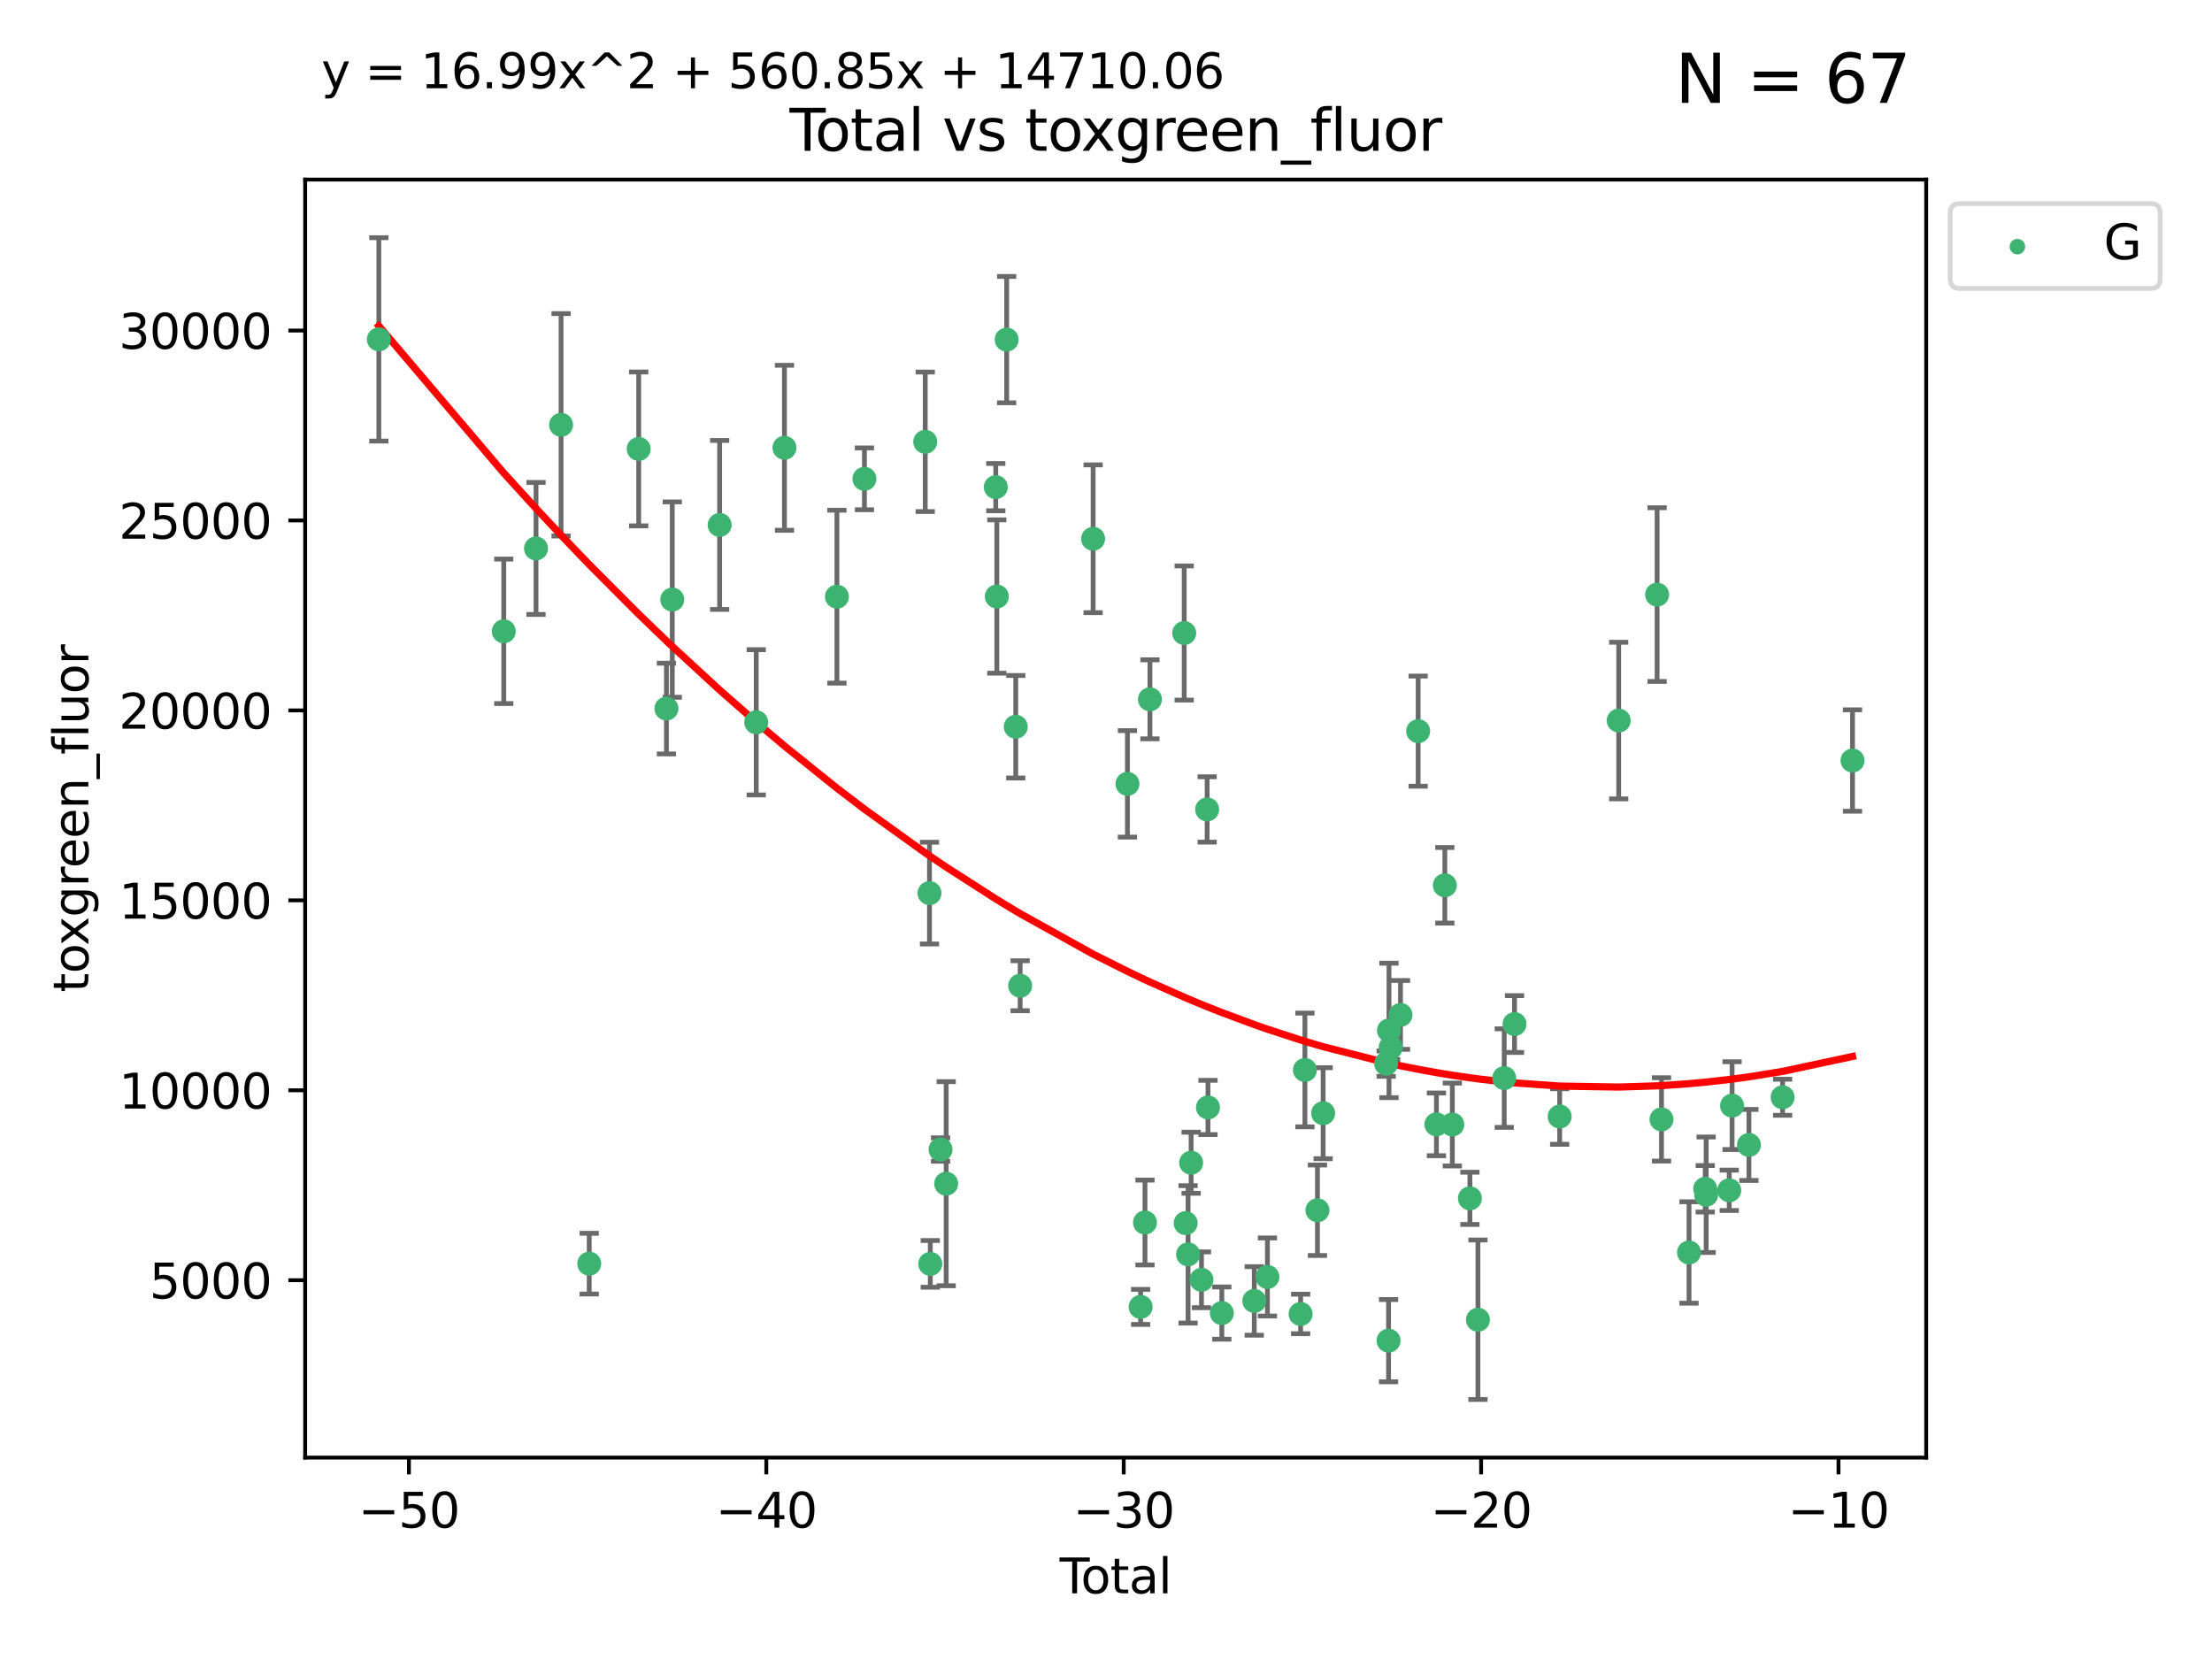 <?xml version="1.0" encoding="utf-8" standalone="no"?>
<!DOCTYPE svg PUBLIC "-//W3C//DTD SVG 1.1//EN"
  "http://www.w3.org/Graphics/SVG/1.1/DTD/svg11.dtd">
<svg xmlns:xlink="http://www.w3.org/1999/xlink" width="460.8pt" height="345.6pt" viewBox="0 0 460.8 345.6" xmlns="http://www.w3.org/2000/svg" version="1.1">
 <defs>
  <style type="text/css">*{stroke-linejoin: round; stroke-linecap: butt}</style>
 </defs>
 <g id="figure_1">
  <g id="patch_1">
   <path d="M 0 345.6 
L 460.8 345.6 
L 460.8 0 
L 0 0 
z
" style="fill: #ffffff"/>
  </g>
  <g id="axes_1">
   <g id="patch_2">
    <path d="M 63.571 303.64 
L 401.26 303.64 
L 401.26 37.411 
L 63.571 37.411 
z
" style="fill: #ffffff"/>
   </g>
   <g id="PathCollection_1">
    <defs>
     <path id="mbfa0d5c0e8" d="M 0 1.118 
C 0.297 1.118 0.581 1 0.791 0.791 
C 1 0.581 1.118 0.297 1.118 0 
C 1.118 -0.297 1 -0.581 0.791 -0.791 
C 0.581 -1 0.297 -1.118 0 -1.118 
C -0.297 -1.118 -0.581 -1 -0.791 -0.791 
C -1 -0.581 -1.118 -0.297 -1.118 0 
C -1.118 0.297 -1 0.581 -0.791 0.791 
C -0.581 1 -0.297 1.118 0 1.118 
z
" style="stroke: #3cb371"/>
    </defs>
    <g clip-path="url(#p197bc627b7)">
     <use xlink:href="#mbfa0d5c0e8" x="78.921" y="70.697" style="fill: #3cb371; stroke: #3cb371"/>
     <use xlink:href="#mbfa0d5c0e8" x="104.945" y="131.515" style="fill: #3cb371; stroke: #3cb371"/>
     <use xlink:href="#mbfa0d5c0e8" x="111.661" y="114.247" style="fill: #3cb371; stroke: #3cb371"/>
     <use xlink:href="#mbfa0d5c0e8" x="116.882" y="88.495" style="fill: #3cb371; stroke: #3cb371"/>
     <use xlink:href="#mbfa0d5c0e8" x="122.745" y="263.244" style="fill: #3cb371; stroke: #3cb371"/>
     <use xlink:href="#mbfa0d5c0e8" x="133.054" y="93.519" style="fill: #3cb371; stroke: #3cb371"/>
     <use xlink:href="#mbfa0d5c0e8" x="138.83" y="147.608" style="fill: #3cb371; stroke: #3cb371"/>
     <use xlink:href="#mbfa0d5c0e8" x="140.045" y="124.902" style="fill: #3cb371; stroke: #3cb371"/>
     <use xlink:href="#mbfa0d5c0e8" x="149.915" y="109.353" style="fill: #3cb371; stroke: #3cb371"/>
     <use xlink:href="#mbfa0d5c0e8" x="157.537" y="150.469" style="fill: #3cb371; stroke: #3cb371"/>
     <use xlink:href="#mbfa0d5c0e8" x="163.418" y="93.281" style="fill: #3cb371; stroke: #3cb371"/>
     <use xlink:href="#mbfa0d5c0e8" x="174.347" y="124.296" style="fill: #3cb371; stroke: #3cb371"/>
     <use xlink:href="#mbfa0d5c0e8" x="180.076" y="99.749" style="fill: #3cb371; stroke: #3cb371"/>
     <use xlink:href="#mbfa0d5c0e8" x="192.744" y="92.039" style="fill: #3cb371; stroke: #3cb371"/>
     <use xlink:href="#mbfa0d5c0e8" x="193.629" y="186.05" style="fill: #3cb371; stroke: #3cb371"/>
     <use xlink:href="#mbfa0d5c0e8" x="193.795" y="263.288" style="fill: #3cb371; stroke: #3cb371"/>
     <use xlink:href="#mbfa0d5c0e8" x="195.937" y="239.466" style="fill: #3cb371; stroke: #3cb371"/>
     <use xlink:href="#mbfa0d5c0e8" x="197.107" y="246.582" style="fill: #3cb371; stroke: #3cb371"/>
     <use xlink:href="#mbfa0d5c0e8" x="207.44" y="101.477" style="fill: #3cb371; stroke: #3cb371"/>
     <use xlink:href="#mbfa0d5c0e8" x="207.655" y="124.265" style="fill: #3cb371; stroke: #3cb371"/>
     <use xlink:href="#mbfa0d5c0e8" x="209.708" y="70.746" style="fill: #3cb371; stroke: #3cb371"/>
     <use xlink:href="#mbfa0d5c0e8" x="211.603" y="151.397" style="fill: #3cb371; stroke: #3cb371"/>
     <use xlink:href="#mbfa0d5c0e8" x="212.514" y="205.347" style="fill: #3cb371; stroke: #3cb371"/>
     <use xlink:href="#mbfa0d5c0e8" x="227.715" y="112.237" style="fill: #3cb371; stroke: #3cb371"/>
     <use xlink:href="#mbfa0d5c0e8" x="234.867" y="163.297" style="fill: #3cb371; stroke: #3cb371"/>
     <use xlink:href="#mbfa0d5c0e8" x="237.612" y="272.248" style="fill: #3cb371; stroke: #3cb371"/>
     <use xlink:href="#mbfa0d5c0e8" x="238.521" y="254.672" style="fill: #3cb371; stroke: #3cb371"/>
     <use xlink:href="#mbfa0d5c0e8" x="239.552" y="145.683" style="fill: #3cb371; stroke: #3cb371"/>
     <use xlink:href="#mbfa0d5c0e8" x="246.69" y="131.87" style="fill: #3cb371; stroke: #3cb371"/>
     <use xlink:href="#mbfa0d5c0e8" x="246.995" y="254.801" style="fill: #3cb371; stroke: #3cb371"/>
     <use xlink:href="#mbfa0d5c0e8" x="247.498" y="261.306" style="fill: #3cb371; stroke: #3cb371"/>
     <use xlink:href="#mbfa0d5c0e8" x="248.132" y="242.216" style="fill: #3cb371; stroke: #3cb371"/>
     <use xlink:href="#mbfa0d5c0e8" x="250.289" y="266.605" style="fill: #3cb371; stroke: #3cb371"/>
     <use xlink:href="#mbfa0d5c0e8" x="251.47" y="168.62" style="fill: #3cb371; stroke: #3cb371"/>
     <use xlink:href="#mbfa0d5c0e8" x="251.643" y="230.701" style="fill: #3cb371; stroke: #3cb371"/>
     <use xlink:href="#mbfa0d5c0e8" x="254.53" y="273.537" style="fill: #3cb371; stroke: #3cb371"/>
     <use xlink:href="#mbfa0d5c0e8" x="261.288" y="271.005" style="fill: #3cb371; stroke: #3cb371"/>
     <use xlink:href="#mbfa0d5c0e8" x="264.028" y="266.018" style="fill: #3cb371; stroke: #3cb371"/>
     <use xlink:href="#mbfa0d5c0e8" x="270.942" y="273.724" style="fill: #3cb371; stroke: #3cb371"/>
     <use xlink:href="#mbfa0d5c0e8" x="271.837" y="222.895" style="fill: #3cb371; stroke: #3cb371"/>
     <use xlink:href="#mbfa0d5c0e8" x="274.449" y="252.122" style="fill: #3cb371; stroke: #3cb371"/>
     <use xlink:href="#mbfa0d5c0e8" x="275.635" y="231.899" style="fill: #3cb371; stroke: #3cb371"/>
     <use xlink:href="#mbfa0d5c0e8" x="288.761" y="221.575" style="fill: #3cb371; stroke: #3cb371"/>
     <use xlink:href="#mbfa0d5c0e8" x="289.262" y="279.285" style="fill: #3cb371; stroke: #3cb371"/>
     <use xlink:href="#mbfa0d5c0e8" x="289.352" y="214.656" style="fill: #3cb371; stroke: #3cb371"/>
     <use xlink:href="#mbfa0d5c0e8" x="289.699" y="218.227" style="fill: #3cb371; stroke: #3cb371"/>
     <use xlink:href="#mbfa0d5c0e8" x="291.75" y="211.426" style="fill: #3cb371; stroke: #3cb371"/>
     <use xlink:href="#mbfa0d5c0e8" x="295.426" y="152.313" style="fill: #3cb371; stroke: #3cb371"/>
     <use xlink:href="#mbfa0d5c0e8" x="299.234" y="234.226" style="fill: #3cb371; stroke: #3cb371"/>
     <use xlink:href="#mbfa0d5c0e8" x="300.985" y="184.424" style="fill: #3cb371; stroke: #3cb371"/>
     <use xlink:href="#mbfa0d5c0e8" x="302.548" y="234.26" style="fill: #3cb371; stroke: #3cb371"/>
     <use xlink:href="#mbfa0d5c0e8" x="306.209" y="249.634" style="fill: #3cb371; stroke: #3cb371"/>
     <use xlink:href="#mbfa0d5c0e8" x="307.883" y="274.926" style="fill: #3cb371; stroke: #3cb371"/>
     <use xlink:href="#mbfa0d5c0e8" x="313.358" y="224.588" style="fill: #3cb371; stroke: #3cb371"/>
     <use xlink:href="#mbfa0d5c0e8" x="315.504" y="213.329" style="fill: #3cb371; stroke: #3cb371"/>
     <use xlink:href="#mbfa0d5c0e8" x="324.91" y="232.59" style="fill: #3cb371; stroke: #3cb371"/>
     <use xlink:href="#mbfa0d5c0e8" x="337.204" y="150.105" style="fill: #3cb371; stroke: #3cb371"/>
     <use xlink:href="#mbfa0d5c0e8" x="345.204" y="123.865" style="fill: #3cb371; stroke: #3cb371"/>
     <use xlink:href="#mbfa0d5c0e8" x="346.122" y="233.186" style="fill: #3cb371; stroke: #3cb371"/>
     <use xlink:href="#mbfa0d5c0e8" x="351.854" y="260.916" style="fill: #3cb371; stroke: #3cb371"/>
     <use xlink:href="#mbfa0d5c0e8" x="355.23" y="247.646" style="fill: #3cb371; stroke: #3cb371"/>
     <use xlink:href="#mbfa0d5c0e8" x="355.424" y="248.886" style="fill: #3cb371; stroke: #3cb371"/>
     <use xlink:href="#mbfa0d5c0e8" x="360.232" y="247.962" style="fill: #3cb371; stroke: #3cb371"/>
     <use xlink:href="#mbfa0d5c0e8" x="360.826" y="230.326" style="fill: #3cb371; stroke: #3cb371"/>
     <use xlink:href="#mbfa0d5c0e8" x="364.333" y="238.511" style="fill: #3cb371; stroke: #3cb371"/>
     <use xlink:href="#mbfa0d5c0e8" x="371.349" y="228.579" style="fill: #3cb371; stroke: #3cb371"/>
     <use xlink:href="#mbfa0d5c0e8" x="385.911" y="158.432" style="fill: #3cb371; stroke: #3cb371"/>
    </g>
   </g>
   <g id="matplotlib.axis_1">
    <g id="xtick_1">
     <g id="line2d_1">
      <defs>
       <path id="m6d629245a8" d="M 0 0 
L 0 3.5 
" style="stroke: #000000; stroke-width: 0.8"/>
      </defs>
      <g>
       <use xlink:href="#m6d629245a8" x="85.187" y="303.64" style="stroke: #000000; stroke-width: 0.8"/>
      </g>
     </g>
     <g id="text_1">
      <!-- −50 -->
      <g transform="translate(74.634 318.238)scale(0.1 -0.1)">
       <defs>
        <path id="DejaVuSans-2212" d="M 678 2272 
L 4684 2272 
L 4684 1741 
L 678 1741 
L 678 2272 
z
" transform="scale(0.016)"/>
        <path id="DejaVuSans-35" d="M 691 4666 
L 3169 4666 
L 3169 4134 
L 1269 4134 
L 1269 2991 
Q 1406 3038 1543 3061 
Q 1681 3084 1819 3084 
Q 2600 3084 3056 2656 
Q 3513 2228 3513 1497 
Q 3513 744 3044 326 
Q 2575 -91 1722 -91 
Q 1428 -91 1123 -41 
Q 819 9 494 109 
L 494 744 
Q 775 591 1075 516 
Q 1375 441 1709 441 
Q 2250 441 2565 725 
Q 2881 1009 2881 1497 
Q 2881 1984 2565 2268 
Q 2250 2553 1709 2553 
Q 1456 2553 1204 2497 
Q 953 2441 691 2322 
L 691 4666 
z
" transform="scale(0.016)"/>
        <path id="DejaVuSans-30" d="M 2034 4250 
Q 1547 4250 1301 3770 
Q 1056 3291 1056 2328 
Q 1056 1369 1301 889 
Q 1547 409 2034 409 
Q 2525 409 2770 889 
Q 3016 1369 3016 2328 
Q 3016 3291 2770 3770 
Q 2525 4250 2034 4250 
z
M 2034 4750 
Q 2819 4750 3233 4129 
Q 3647 3509 3647 2328 
Q 3647 1150 3233 529 
Q 2819 -91 2034 -91 
Q 1250 -91 836 529 
Q 422 1150 422 2328 
Q 422 3509 836 4129 
Q 1250 4750 2034 4750 
z
" transform="scale(0.016)"/>
       </defs>
       <use xlink:href="#DejaVuSans-2212"/>
       <use xlink:href="#DejaVuSans-35" x="83.789"/>
       <use xlink:href="#DejaVuSans-30" x="147.412"/>
      </g>
     </g>
    </g>
    <g id="xtick_2">
     <g id="line2d_2">
      <g>
       <use xlink:href="#m6d629245a8" x="159.638" y="303.64" style="stroke: #000000; stroke-width: 0.8"/>
      </g>
     </g>
     <g id="text_2">
      <!-- −40 -->
      <g transform="translate(149.086 318.238)scale(0.1 -0.1)">
       <defs>
        <path id="DejaVuSans-34" d="M 2419 4116 
L 825 1625 
L 2419 1625 
L 2419 4116 
z
M 2253 4666 
L 3047 4666 
L 3047 1625 
L 3713 1625 
L 3713 1100 
L 3047 1100 
L 3047 0 
L 2419 0 
L 2419 1100 
L 313 1100 
L 313 1709 
L 2253 4666 
z
" transform="scale(0.016)"/>
       </defs>
       <use xlink:href="#DejaVuSans-2212"/>
       <use xlink:href="#DejaVuSans-34" x="83.789"/>
       <use xlink:href="#DejaVuSans-30" x="147.412"/>
      </g>
     </g>
    </g>
    <g id="xtick_3">
     <g id="line2d_3">
      <g>
       <use xlink:href="#m6d629245a8" x="234.089" y="303.64" style="stroke: #000000; stroke-width: 0.8"/>
      </g>
     </g>
     <g id="text_3">
      <!-- −30 -->
      <g transform="translate(223.537 318.238)scale(0.1 -0.1)">
       <defs>
        <path id="DejaVuSans-33" d="M 2597 2516 
Q 3050 2419 3304 2112 
Q 3559 1806 3559 1356 
Q 3559 666 3084 287 
Q 2609 -91 1734 -91 
Q 1441 -91 1130 -33 
Q 819 25 488 141 
L 488 750 
Q 750 597 1062 519 
Q 1375 441 1716 441 
Q 2309 441 2620 675 
Q 2931 909 2931 1356 
Q 2931 1769 2642 2001 
Q 2353 2234 1838 2234 
L 1294 2234 
L 1294 2753 
L 1863 2753 
Q 2328 2753 2575 2939 
Q 2822 3125 2822 3475 
Q 2822 3834 2567 4026 
Q 2313 4219 1838 4219 
Q 1578 4219 1281 4162 
Q 984 4106 628 3988 
L 628 4550 
Q 988 4650 1302 4700 
Q 1616 4750 1894 4750 
Q 2613 4750 3031 4423 
Q 3450 4097 3450 3541 
Q 3450 3153 3228 2886 
Q 3006 2619 2597 2516 
z
" transform="scale(0.016)"/>
       </defs>
       <use xlink:href="#DejaVuSans-2212"/>
       <use xlink:href="#DejaVuSans-33" x="83.789"/>
       <use xlink:href="#DejaVuSans-30" x="147.412"/>
      </g>
     </g>
    </g>
    <g id="xtick_4">
     <g id="line2d_4">
      <g>
       <use xlink:href="#m6d629245a8" x="308.541" y="303.64" style="stroke: #000000; stroke-width: 0.8"/>
      </g>
     </g>
     <g id="text_4">
      <!-- −20 -->
      <g transform="translate(297.988 318.238)scale(0.1 -0.1)">
       <defs>
        <path id="DejaVuSans-32" d="M 1228 531 
L 3431 531 
L 3431 0 
L 469 0 
L 469 531 
Q 828 903 1448 1529 
Q 2069 2156 2228 2338 
Q 2531 2678 2651 2914 
Q 2772 3150 2772 3378 
Q 2772 3750 2511 3984 
Q 2250 4219 1831 4219 
Q 1534 4219 1204 4116 
Q 875 4013 500 3803 
L 500 4441 
Q 881 4594 1212 4672 
Q 1544 4750 1819 4750 
Q 2544 4750 2975 4387 
Q 3406 4025 3406 3419 
Q 3406 3131 3298 2873 
Q 3191 2616 2906 2266 
Q 2828 2175 2409 1742 
Q 1991 1309 1228 531 
z
" transform="scale(0.016)"/>
       </defs>
       <use xlink:href="#DejaVuSans-2212"/>
       <use xlink:href="#DejaVuSans-32" x="83.789"/>
       <use xlink:href="#DejaVuSans-30" x="147.412"/>
      </g>
     </g>
    </g>
    <g id="xtick_5">
     <g id="line2d_5">
      <g>
       <use xlink:href="#m6d629245a8" x="382.992" y="303.64" style="stroke: #000000; stroke-width: 0.8"/>
      </g>
     </g>
     <g id="text_5">
      <!-- −10 -->
      <g transform="translate(372.44 318.238)scale(0.1 -0.1)">
       <defs>
        <path id="DejaVuSans-31" d="M 794 531 
L 1825 531 
L 1825 4091 
L 703 3866 
L 703 4441 
L 1819 4666 
L 2450 4666 
L 2450 531 
L 3481 531 
L 3481 0 
L 794 0 
L 794 531 
z
" transform="scale(0.016)"/>
       </defs>
       <use xlink:href="#DejaVuSans-2212"/>
       <use xlink:href="#DejaVuSans-31" x="83.789"/>
       <use xlink:href="#DejaVuSans-30" x="147.412"/>
      </g>
     </g>
    </g>
    <g id="text_6">
     <!-- Total -->
     <g transform="translate(220.739 331.917)scale(0.1 -0.1)">
      <defs>
       <path id="DejaVuSans-54" d="M -19 4666 
L 3928 4666 
L 3928 4134 
L 2272 4134 
L 2272 0 
L 1638 0 
L 1638 4134 
L -19 4134 
L -19 4666 
z
" transform="scale(0.016)"/>
       <path id="DejaVuSans-6f" d="M 1959 3097 
Q 1497 3097 1228 2736 
Q 959 2375 959 1747 
Q 959 1119 1226 758 
Q 1494 397 1959 397 
Q 2419 397 2687 759 
Q 2956 1122 2956 1747 
Q 2956 2369 2687 2733 
Q 2419 3097 1959 3097 
z
M 1959 3584 
Q 2709 3584 3137 3096 
Q 3566 2609 3566 1747 
Q 3566 888 3137 398 
Q 2709 -91 1959 -91 
Q 1206 -91 779 398 
Q 353 888 353 1747 
Q 353 2609 779 3096 
Q 1206 3584 1959 3584 
z
" transform="scale(0.016)"/>
       <path id="DejaVuSans-74" d="M 1172 4494 
L 1172 3500 
L 2356 3500 
L 2356 3053 
L 1172 3053 
L 1172 1153 
Q 1172 725 1289 603 
Q 1406 481 1766 481 
L 2356 481 
L 2356 0 
L 1766 0 
Q 1100 0 847 248 
Q 594 497 594 1153 
L 594 3053 
L 172 3053 
L 172 3500 
L 594 3500 
L 594 4494 
L 1172 4494 
z
" transform="scale(0.016)"/>
       <path id="DejaVuSans-61" d="M 2194 1759 
Q 1497 1759 1228 1600 
Q 959 1441 959 1056 
Q 959 750 1161 570 
Q 1363 391 1709 391 
Q 2188 391 2477 730 
Q 2766 1069 2766 1631 
L 2766 1759 
L 2194 1759 
z
M 3341 1997 
L 3341 0 
L 2766 0 
L 2766 531 
Q 2569 213 2275 61 
Q 1981 -91 1556 -91 
Q 1019 -91 701 211 
Q 384 513 384 1019 
Q 384 1609 779 1909 
Q 1175 2209 1959 2209 
L 2766 2209 
L 2766 2266 
Q 2766 2663 2505 2880 
Q 2244 3097 1772 3097 
Q 1472 3097 1187 3025 
Q 903 2953 641 2809 
L 641 3341 
Q 956 3463 1253 3523 
Q 1550 3584 1831 3584 
Q 2591 3584 2966 3190 
Q 3341 2797 3341 1997 
z
" transform="scale(0.016)"/>
       <path id="DejaVuSans-6c" d="M 603 4863 
L 1178 4863 
L 1178 0 
L 603 0 
L 603 4863 
z
" transform="scale(0.016)"/>
      </defs>
      <use xlink:href="#DejaVuSans-54"/>
      <use xlink:href="#DejaVuSans-6f" x="44.084"/>
      <use xlink:href="#DejaVuSans-74" x="105.266"/>
      <use xlink:href="#DejaVuSans-61" x="144.475"/>
      <use xlink:href="#DejaVuSans-6c" x="205.754"/>
     </g>
    </g>
   </g>
   <g id="matplotlib.axis_2">
    <g id="ytick_1">
     <g id="line2d_6">
      <defs>
       <path id="m80dd6c0e0d" d="M 0 0 
L -3.5 0 
" style="stroke: #000000; stroke-width: 0.8"/>
      </defs>
      <g>
       <use xlink:href="#m80dd6c0e0d" x="63.571" y="266.693" style="stroke: #000000; stroke-width: 0.8"/>
      </g>
     </g>
     <g id="text_7">
      <!-- 5000 -->
      <g transform="translate(31.121 270.492)scale(0.1 -0.1)">
       <use xlink:href="#DejaVuSans-35"/>
       <use xlink:href="#DejaVuSans-30" x="63.623"/>
       <use xlink:href="#DejaVuSans-30" x="127.246"/>
       <use xlink:href="#DejaVuSans-30" x="190.869"/>
      </g>
     </g>
    </g>
    <g id="ytick_2">
     <g id="line2d_7">
      <g>
       <use xlink:href="#m80dd6c0e0d" x="63.571" y="227.125" style="stroke: #000000; stroke-width: 0.8"/>
      </g>
     </g>
     <g id="text_8">
      <!-- 10000 -->
      <g transform="translate(24.759 230.924)scale(0.1 -0.1)">
       <use xlink:href="#DejaVuSans-31"/>
       <use xlink:href="#DejaVuSans-30" x="63.623"/>
       <use xlink:href="#DejaVuSans-30" x="127.246"/>
       <use xlink:href="#DejaVuSans-30" x="190.869"/>
       <use xlink:href="#DejaVuSans-30" x="254.492"/>
      </g>
     </g>
    </g>
    <g id="ytick_3">
     <g id="line2d_8">
      <g>
       <use xlink:href="#m80dd6c0e0d" x="63.571" y="187.557" style="stroke: #000000; stroke-width: 0.8"/>
      </g>
     </g>
     <g id="text_9">
      <!-- 15000 -->
      <g transform="translate(24.759 191.356)scale(0.1 -0.1)">
       <use xlink:href="#DejaVuSans-31"/>
       <use xlink:href="#DejaVuSans-35" x="63.623"/>
       <use xlink:href="#DejaVuSans-30" x="127.246"/>
       <use xlink:href="#DejaVuSans-30" x="190.869"/>
       <use xlink:href="#DejaVuSans-30" x="254.492"/>
      </g>
     </g>
    </g>
    <g id="ytick_4">
     <g id="line2d_9">
      <g>
       <use xlink:href="#m80dd6c0e0d" x="63.571" y="147.989" style="stroke: #000000; stroke-width: 0.8"/>
      </g>
     </g>
     <g id="text_10">
      <!-- 20000 -->
      <g transform="translate(24.759 151.788)scale(0.1 -0.1)">
       <use xlink:href="#DejaVuSans-32"/>
       <use xlink:href="#DejaVuSans-30" x="63.623"/>
       <use xlink:href="#DejaVuSans-30" x="127.246"/>
       <use xlink:href="#DejaVuSans-30" x="190.869"/>
       <use xlink:href="#DejaVuSans-30" x="254.492"/>
      </g>
     </g>
    </g>
    <g id="ytick_5">
     <g id="line2d_10">
      <g>
       <use xlink:href="#m80dd6c0e0d" x="63.571" y="108.421" style="stroke: #000000; stroke-width: 0.8"/>
      </g>
     </g>
     <g id="text_11">
      <!-- 25000 -->
      <g transform="translate(24.759 112.22)scale(0.1 -0.1)">
       <use xlink:href="#DejaVuSans-32"/>
       <use xlink:href="#DejaVuSans-35" x="63.623"/>
       <use xlink:href="#DejaVuSans-30" x="127.246"/>
       <use xlink:href="#DejaVuSans-30" x="190.869"/>
       <use xlink:href="#DejaVuSans-30" x="254.492"/>
      </g>
     </g>
    </g>
    <g id="ytick_6">
     <g id="line2d_11">
      <g>
       <use xlink:href="#m80dd6c0e0d" x="63.571" y="68.853" style="stroke: #000000; stroke-width: 0.8"/>
      </g>
     </g>
     <g id="text_12">
      <!-- 30000 -->
      <g transform="translate(24.759 72.652)scale(0.1 -0.1)">
       <use xlink:href="#DejaVuSans-33"/>
       <use xlink:href="#DejaVuSans-30" x="63.623"/>
       <use xlink:href="#DejaVuSans-30" x="127.246"/>
       <use xlink:href="#DejaVuSans-30" x="190.869"/>
       <use xlink:href="#DejaVuSans-30" x="254.492"/>
      </g>
     </g>
    </g>
    <g id="text_13">
     <!-- toxgreen_fluor -->
     <g transform="translate(18.401 206.72)rotate(-90)scale(0.1 -0.1)">
      <defs>
       <path id="DejaVuSans-78" d="M 3513 3500 
L 2247 1797 
L 3578 0 
L 2900 0 
L 1881 1375 
L 863 0 
L 184 0 
L 1544 1831 
L 300 3500 
L 978 3500 
L 1906 2253 
L 2834 3500 
L 3513 3500 
z
" transform="scale(0.016)"/>
       <path id="DejaVuSans-67" d="M 2906 1791 
Q 2906 2416 2648 2759 
Q 2391 3103 1925 3103 
Q 1463 3103 1205 2759 
Q 947 2416 947 1791 
Q 947 1169 1205 825 
Q 1463 481 1925 481 
Q 2391 481 2648 825 
Q 2906 1169 2906 1791 
z
M 3481 434 
Q 3481 -459 3084 -895 
Q 2688 -1331 1869 -1331 
Q 1566 -1331 1297 -1286 
Q 1028 -1241 775 -1147 
L 775 -588 
Q 1028 -725 1275 -790 
Q 1522 -856 1778 -856 
Q 2344 -856 2625 -561 
Q 2906 -266 2906 331 
L 2906 616 
Q 2728 306 2450 153 
Q 2172 0 1784 0 
Q 1141 0 747 490 
Q 353 981 353 1791 
Q 353 2603 747 3093 
Q 1141 3584 1784 3584 
Q 2172 3584 2450 3431 
Q 2728 3278 2906 2969 
L 2906 3500 
L 3481 3500 
L 3481 434 
z
" transform="scale(0.016)"/>
       <path id="DejaVuSans-72" d="M 2631 2963 
Q 2534 3019 2420 3045 
Q 2306 3072 2169 3072 
Q 1681 3072 1420 2755 
Q 1159 2438 1159 1844 
L 1159 0 
L 581 0 
L 581 3500 
L 1159 3500 
L 1159 2956 
Q 1341 3275 1631 3429 
Q 1922 3584 2338 3584 
Q 2397 3584 2469 3576 
Q 2541 3569 2628 3553 
L 2631 2963 
z
" transform="scale(0.016)"/>
       <path id="DejaVuSans-65" d="M 3597 1894 
L 3597 1613 
L 953 1613 
Q 991 1019 1311 708 
Q 1631 397 2203 397 
Q 2534 397 2845 478 
Q 3156 559 3463 722 
L 3463 178 
Q 3153 47 2828 -22 
Q 2503 -91 2169 -91 
Q 1331 -91 842 396 
Q 353 884 353 1716 
Q 353 2575 817 3079 
Q 1281 3584 2069 3584 
Q 2775 3584 3186 3129 
Q 3597 2675 3597 1894 
z
M 3022 2063 
Q 3016 2534 2758 2815 
Q 2500 3097 2075 3097 
Q 1594 3097 1305 2825 
Q 1016 2553 972 2059 
L 3022 2063 
z
" transform="scale(0.016)"/>
       <path id="DejaVuSans-6e" d="M 3513 2113 
L 3513 0 
L 2938 0 
L 2938 2094 
Q 2938 2591 2744 2837 
Q 2550 3084 2163 3084 
Q 1697 3084 1428 2787 
Q 1159 2491 1159 1978 
L 1159 0 
L 581 0 
L 581 3500 
L 1159 3500 
L 1159 2956 
Q 1366 3272 1645 3428 
Q 1925 3584 2291 3584 
Q 2894 3584 3203 3211 
Q 3513 2838 3513 2113 
z
" transform="scale(0.016)"/>
       <path id="DejaVuSans-5f" d="M 3263 -1063 
L 3263 -1509 
L -63 -1509 
L -63 -1063 
L 3263 -1063 
z
" transform="scale(0.016)"/>
       <path id="DejaVuSans-66" d="M 2375 4863 
L 2375 4384 
L 1825 4384 
Q 1516 4384 1395 4259 
Q 1275 4134 1275 3809 
L 1275 3500 
L 2222 3500 
L 2222 3053 
L 1275 3053 
L 1275 0 
L 697 0 
L 697 3053 
L 147 3053 
L 147 3500 
L 697 3500 
L 697 3744 
Q 697 4328 969 4595 
Q 1241 4863 1831 4863 
L 2375 4863 
z
" transform="scale(0.016)"/>
       <path id="DejaVuSans-75" d="M 544 1381 
L 544 3500 
L 1119 3500 
L 1119 1403 
Q 1119 906 1312 657 
Q 1506 409 1894 409 
Q 2359 409 2629 706 
Q 2900 1003 2900 1516 
L 2900 3500 
L 3475 3500 
L 3475 0 
L 2900 0 
L 2900 538 
Q 2691 219 2414 64 
Q 2138 -91 1772 -91 
Q 1169 -91 856 284 
Q 544 659 544 1381 
z
M 1991 3584 
L 1991 3584 
z
" transform="scale(0.016)"/>
      </defs>
      <use xlink:href="#DejaVuSans-74"/>
      <use xlink:href="#DejaVuSans-6f" x="39.209"/>
      <use xlink:href="#DejaVuSans-78" x="97.266"/>
      <use xlink:href="#DejaVuSans-67" x="156.445"/>
      <use xlink:href="#DejaVuSans-72" x="219.922"/>
      <use xlink:href="#DejaVuSans-65" x="258.785"/>
      <use xlink:href="#DejaVuSans-65" x="320.309"/>
      <use xlink:href="#DejaVuSans-6e" x="381.832"/>
      <use xlink:href="#DejaVuSans-5f" x="445.211"/>
      <use xlink:href="#DejaVuSans-66" x="495.211"/>
      <use xlink:href="#DejaVuSans-6c" x="530.416"/>
      <use xlink:href="#DejaVuSans-75" x="558.199"/>
      <use xlink:href="#DejaVuSans-6f" x="621.578"/>
      <use xlink:href="#DejaVuSans-72" x="682.76"/>
     </g>
    </g>
   </g>
   <g id="LineCollection_1">
    <path d="M 78.921 91.882 
L 78.921 49.513 
" clip-path="url(#p197bc627b7)" style="fill: none; stroke: #696969"/>
    <path d="M 104.945 146.565 
L 104.945 116.466 
" clip-path="url(#p197bc627b7)" style="fill: none; stroke: #696969"/>
    <path d="M 111.661 128.001 
L 111.661 100.493 
" clip-path="url(#p197bc627b7)" style="fill: none; stroke: #696969"/>
    <path d="M 116.882 111.658 
L 116.882 65.332 
" clip-path="url(#p197bc627b7)" style="fill: none; stroke: #696969"/>
    <path d="M 122.745 269.569 
L 122.745 256.919 
" clip-path="url(#p197bc627b7)" style="fill: none; stroke: #696969"/>
    <path d="M 133.054 109.546 
L 133.054 77.492 
" clip-path="url(#p197bc627b7)" style="fill: none; stroke: #696969"/>
    <path d="M 138.83 157.063 
L 138.83 138.153 
" clip-path="url(#p197bc627b7)" style="fill: none; stroke: #696969"/>
    <path d="M 140.045 145.257 
L 140.045 104.548 
" clip-path="url(#p197bc627b7)" style="fill: none; stroke: #696969"/>
    <path d="M 149.915 126.956 
L 149.915 91.751 
" clip-path="url(#p197bc627b7)" style="fill: none; stroke: #696969"/>
    <path d="M 157.537 165.597 
L 157.537 135.341 
" clip-path="url(#p197bc627b7)" style="fill: none; stroke: #696969"/>
    <path d="M 163.418 110.469 
L 163.418 76.093 
" clip-path="url(#p197bc627b7)" style="fill: none; stroke: #696969"/>
    <path d="M 174.347 142.309 
L 174.347 106.282 
" clip-path="url(#p197bc627b7)" style="fill: none; stroke: #696969"/>
    <path d="M 180.076 106.185 
L 180.076 93.313 
" clip-path="url(#p197bc627b7)" style="fill: none; stroke: #696969"/>
    <path d="M 192.744 106.568 
L 192.744 77.509 
" clip-path="url(#p197bc627b7)" style="fill: none; stroke: #696969"/>
    <path d="M 193.629 196.65 
L 193.629 175.45 
" clip-path="url(#p197bc627b7)" style="fill: none; stroke: #696969"/>
    <path d="M 193.795 268.154 
L 193.795 258.423 
" clip-path="url(#p197bc627b7)" style="fill: none; stroke: #696969"/>
    <path d="M 195.937 241.903 
L 195.937 237.028 
" clip-path="url(#p197bc627b7)" style="fill: none; stroke: #696969"/>
    <path d="M 197.107 267.841 
L 197.107 225.323 
" clip-path="url(#p197bc627b7)" style="fill: none; stroke: #696969"/>
    <path d="M 207.44 106.404 
L 207.44 96.549 
" clip-path="url(#p197bc627b7)" style="fill: none; stroke: #696969"/>
    <path d="M 207.655 140.234 
L 207.655 108.295 
" clip-path="url(#p197bc627b7)" style="fill: none; stroke: #696969"/>
    <path d="M 209.708 83.907 
L 209.708 57.586 
" clip-path="url(#p197bc627b7)" style="fill: none; stroke: #696969"/>
    <path d="M 211.603 162.075 
L 211.603 140.718 
" clip-path="url(#p197bc627b7)" style="fill: none; stroke: #696969"/>
    <path d="M 212.514 210.557 
L 212.514 200.138 
" clip-path="url(#p197bc627b7)" style="fill: none; stroke: #696969"/>
    <path d="M 227.715 127.633 
L 227.715 96.841 
" clip-path="url(#p197bc627b7)" style="fill: none; stroke: #696969"/>
    <path d="M 234.867 174.387 
L 234.867 152.207 
" clip-path="url(#p197bc627b7)" style="fill: none; stroke: #696969"/>
    <path d="M 237.612 275.902 
L 237.612 268.594 
" clip-path="url(#p197bc627b7)" style="fill: none; stroke: #696969"/>
    <path d="M 238.521 263.511 
L 238.521 245.832 
" clip-path="url(#p197bc627b7)" style="fill: none; stroke: #696969"/>
    <path d="M 239.552 153.913 
L 239.552 137.454 
" clip-path="url(#p197bc627b7)" style="fill: none; stroke: #696969"/>
    <path d="M 246.69 145.838 
L 246.69 117.901 
" clip-path="url(#p197bc627b7)" style="fill: none; stroke: #696969"/>
    <path d="M 246.995 255.473 
L 246.995 254.128 
" clip-path="url(#p197bc627b7)" style="fill: none; stroke: #696969"/>
    <path d="M 247.498 275.619 
L 247.498 246.993 
" clip-path="url(#p197bc627b7)" style="fill: none; stroke: #696969"/>
    <path d="M 248.132 248.578 
L 248.132 235.854 
" clip-path="url(#p197bc627b7)" style="fill: none; stroke: #696969"/>
    <path d="M 250.289 272.414 
L 250.289 260.795 
" clip-path="url(#p197bc627b7)" style="fill: none; stroke: #696969"/>
    <path d="M 251.47 175.427 
L 251.47 161.813 
" clip-path="url(#p197bc627b7)" style="fill: none; stroke: #696969"/>
    <path d="M 251.643 236.35 
L 251.643 225.052 
" clip-path="url(#p197bc627b7)" style="fill: none; stroke: #696969"/>
    <path d="M 254.53 278.977 
L 254.53 268.098 
" clip-path="url(#p197bc627b7)" style="fill: none; stroke: #696969"/>
    <path d="M 261.288 278.145 
L 261.288 263.865 
" clip-path="url(#p197bc627b7)" style="fill: none; stroke: #696969"/>
    <path d="M 264.028 274.149 
L 264.028 257.888 
" clip-path="url(#p197bc627b7)" style="fill: none; stroke: #696969"/>
    <path d="M 270.942 277.841 
L 270.942 269.608 
" clip-path="url(#p197bc627b7)" style="fill: none; stroke: #696969"/>
    <path d="M 271.837 234.745 
L 271.837 211.045 
" clip-path="url(#p197bc627b7)" style="fill: none; stroke: #696969"/>
    <path d="M 274.449 261.548 
L 274.449 242.697 
" clip-path="url(#p197bc627b7)" style="fill: none; stroke: #696969"/>
    <path d="M 275.635 241.381 
L 275.635 222.417 
" clip-path="url(#p197bc627b7)" style="fill: none; stroke: #696969"/>
    <path d="M 288.761 224.213 
L 288.761 218.937 
" clip-path="url(#p197bc627b7)" style="fill: none; stroke: #696969"/>
    <path d="M 289.262 287.854 
L 289.262 270.717 
" clip-path="url(#p197bc627b7)" style="fill: none; stroke: #696969"/>
    <path d="M 289.352 228.663 
L 289.352 200.649 
" clip-path="url(#p197bc627b7)" style="fill: none; stroke: #696969"/>
    <path d="M 289.699 220.73 
L 289.699 215.723 
" clip-path="url(#p197bc627b7)" style="fill: none; stroke: #696969"/>
    <path d="M 291.75 218.596 
L 291.75 204.256 
" clip-path="url(#p197bc627b7)" style="fill: none; stroke: #696969"/>
    <path d="M 295.426 163.784 
L 295.426 140.842 
" clip-path="url(#p197bc627b7)" style="fill: none; stroke: #696969"/>
    <path d="M 299.234 240.758 
L 299.234 227.693 
" clip-path="url(#p197bc627b7)" style="fill: none; stroke: #696969"/>
    <path d="M 300.985 192.297 
L 300.985 176.551 
" clip-path="url(#p197bc627b7)" style="fill: none; stroke: #696969"/>
    <path d="M 302.548 242.894 
L 302.548 225.626 
" clip-path="url(#p197bc627b7)" style="fill: none; stroke: #696969"/>
    <path d="M 306.209 255.075 
L 306.209 244.193 
" clip-path="url(#p197bc627b7)" style="fill: none; stroke: #696969"/>
    <path d="M 307.883 291.539 
L 307.883 258.313 
" clip-path="url(#p197bc627b7)" style="fill: none; stroke: #696969"/>
    <path d="M 313.358 234.857 
L 313.358 214.32 
" clip-path="url(#p197bc627b7)" style="fill: none; stroke: #696969"/>
    <path d="M 315.504 219.247 
L 315.504 207.41 
" clip-path="url(#p197bc627b7)" style="fill: none; stroke: #696969"/>
    <path d="M 324.91 238.376 
L 324.91 226.803 
" clip-path="url(#p197bc627b7)" style="fill: none; stroke: #696969"/>
    <path d="M 337.204 166.419 
L 337.204 133.792 
" clip-path="url(#p197bc627b7)" style="fill: none; stroke: #696969"/>
    <path d="M 345.204 141.959 
L 345.204 105.771 
" clip-path="url(#p197bc627b7)" style="fill: none; stroke: #696969"/>
    <path d="M 346.122 241.867 
L 346.122 224.504 
" clip-path="url(#p197bc627b7)" style="fill: none; stroke: #696969"/>
    <path d="M 351.854 271.48 
L 351.854 250.353 
" clip-path="url(#p197bc627b7)" style="fill: none; stroke: #696969"/>
    <path d="M 355.23 252.489 
L 355.23 242.802 
" clip-path="url(#p197bc627b7)" style="fill: none; stroke: #696969"/>
    <path d="M 355.424 260.915 
L 355.424 236.858 
" clip-path="url(#p197bc627b7)" style="fill: none; stroke: #696969"/>
    <path d="M 360.232 252.169 
L 360.232 243.756 
" clip-path="url(#p197bc627b7)" style="fill: none; stroke: #696969"/>
    <path d="M 360.826 239.469 
L 360.826 221.182 
" clip-path="url(#p197bc627b7)" style="fill: none; stroke: #696969"/>
    <path d="M 364.333 245.908 
L 364.333 231.114 
" clip-path="url(#p197bc627b7)" style="fill: none; stroke: #696969"/>
    <path d="M 371.349 232.339 
L 371.349 224.819 
" clip-path="url(#p197bc627b7)" style="fill: none; stroke: #696969"/>
    <path d="M 385.911 168.993 
L 385.911 147.871 
" clip-path="url(#p197bc627b7)" style="fill: none; stroke: #696969"/>
   </g>
   <g id="line2d_12">
    <defs>
     <path id="md3ed9eda0c" d="M 2 0 
L -2 -0 
" style="stroke: #696969"/>
    </defs>
    <g clip-path="url(#p197bc627b7)">
     <use xlink:href="#md3ed9eda0c" x="78.921" y="91.882" style="fill: #696969; stroke: #696969"/>
     <use xlink:href="#md3ed9eda0c" x="104.945" y="146.565" style="fill: #696969; stroke: #696969"/>
     <use xlink:href="#md3ed9eda0c" x="111.661" y="128.001" style="fill: #696969; stroke: #696969"/>
     <use xlink:href="#md3ed9eda0c" x="116.882" y="111.658" style="fill: #696969; stroke: #696969"/>
     <use xlink:href="#md3ed9eda0c" x="122.745" y="269.569" style="fill: #696969; stroke: #696969"/>
     <use xlink:href="#md3ed9eda0c" x="133.054" y="109.546" style="fill: #696969; stroke: #696969"/>
     <use xlink:href="#md3ed9eda0c" x="138.83" y="157.063" style="fill: #696969; stroke: #696969"/>
     <use xlink:href="#md3ed9eda0c" x="140.045" y="145.257" style="fill: #696969; stroke: #696969"/>
     <use xlink:href="#md3ed9eda0c" x="149.915" y="126.956" style="fill: #696969; stroke: #696969"/>
     <use xlink:href="#md3ed9eda0c" x="157.537" y="165.597" style="fill: #696969; stroke: #696969"/>
     <use xlink:href="#md3ed9eda0c" x="163.418" y="110.469" style="fill: #696969; stroke: #696969"/>
     <use xlink:href="#md3ed9eda0c" x="174.347" y="142.309" style="fill: #696969; stroke: #696969"/>
     <use xlink:href="#md3ed9eda0c" x="180.076" y="106.185" style="fill: #696969; stroke: #696969"/>
     <use xlink:href="#md3ed9eda0c" x="192.744" y="106.568" style="fill: #696969; stroke: #696969"/>
     <use xlink:href="#md3ed9eda0c" x="193.629" y="196.65" style="fill: #696969; stroke: #696969"/>
     <use xlink:href="#md3ed9eda0c" x="193.795" y="268.154" style="fill: #696969; stroke: #696969"/>
     <use xlink:href="#md3ed9eda0c" x="195.937" y="241.903" style="fill: #696969; stroke: #696969"/>
     <use xlink:href="#md3ed9eda0c" x="197.107" y="267.841" style="fill: #696969; stroke: #696969"/>
     <use xlink:href="#md3ed9eda0c" x="207.44" y="106.404" style="fill: #696969; stroke: #696969"/>
     <use xlink:href="#md3ed9eda0c" x="207.655" y="140.234" style="fill: #696969; stroke: #696969"/>
     <use xlink:href="#md3ed9eda0c" x="209.708" y="83.907" style="fill: #696969; stroke: #696969"/>
     <use xlink:href="#md3ed9eda0c" x="211.603" y="162.075" style="fill: #696969; stroke: #696969"/>
     <use xlink:href="#md3ed9eda0c" x="212.514" y="210.557" style="fill: #696969; stroke: #696969"/>
     <use xlink:href="#md3ed9eda0c" x="227.715" y="127.633" style="fill: #696969; stroke: #696969"/>
     <use xlink:href="#md3ed9eda0c" x="234.867" y="174.387" style="fill: #696969; stroke: #696969"/>
     <use xlink:href="#md3ed9eda0c" x="237.612" y="275.902" style="fill: #696969; stroke: #696969"/>
     <use xlink:href="#md3ed9eda0c" x="238.521" y="263.511" style="fill: #696969; stroke: #696969"/>
     <use xlink:href="#md3ed9eda0c" x="239.552" y="153.913" style="fill: #696969; stroke: #696969"/>
     <use xlink:href="#md3ed9eda0c" x="246.69" y="145.838" style="fill: #696969; stroke: #696969"/>
     <use xlink:href="#md3ed9eda0c" x="246.995" y="255.473" style="fill: #696969; stroke: #696969"/>
     <use xlink:href="#md3ed9eda0c" x="247.498" y="275.619" style="fill: #696969; stroke: #696969"/>
     <use xlink:href="#md3ed9eda0c" x="248.132" y="248.578" style="fill: #696969; stroke: #696969"/>
     <use xlink:href="#md3ed9eda0c" x="250.289" y="272.414" style="fill: #696969; stroke: #696969"/>
     <use xlink:href="#md3ed9eda0c" x="251.47" y="175.427" style="fill: #696969; stroke: #696969"/>
     <use xlink:href="#md3ed9eda0c" x="251.643" y="236.35" style="fill: #696969; stroke: #696969"/>
     <use xlink:href="#md3ed9eda0c" x="254.53" y="278.977" style="fill: #696969; stroke: #696969"/>
     <use xlink:href="#md3ed9eda0c" x="261.288" y="278.145" style="fill: #696969; stroke: #696969"/>
     <use xlink:href="#md3ed9eda0c" x="264.028" y="274.149" style="fill: #696969; stroke: #696969"/>
     <use xlink:href="#md3ed9eda0c" x="270.942" y="277.841" style="fill: #696969; stroke: #696969"/>
     <use xlink:href="#md3ed9eda0c" x="271.837" y="234.745" style="fill: #696969; stroke: #696969"/>
     <use xlink:href="#md3ed9eda0c" x="274.449" y="261.548" style="fill: #696969; stroke: #696969"/>
     <use xlink:href="#md3ed9eda0c" x="275.635" y="241.381" style="fill: #696969; stroke: #696969"/>
     <use xlink:href="#md3ed9eda0c" x="288.761" y="224.213" style="fill: #696969; stroke: #696969"/>
     <use xlink:href="#md3ed9eda0c" x="289.262" y="287.854" style="fill: #696969; stroke: #696969"/>
     <use xlink:href="#md3ed9eda0c" x="289.352" y="228.663" style="fill: #696969; stroke: #696969"/>
     <use xlink:href="#md3ed9eda0c" x="289.699" y="220.73" style="fill: #696969; stroke: #696969"/>
     <use xlink:href="#md3ed9eda0c" x="291.75" y="218.596" style="fill: #696969; stroke: #696969"/>
     <use xlink:href="#md3ed9eda0c" x="295.426" y="163.784" style="fill: #696969; stroke: #696969"/>
     <use xlink:href="#md3ed9eda0c" x="299.234" y="240.758" style="fill: #696969; stroke: #696969"/>
     <use xlink:href="#md3ed9eda0c" x="300.985" y="192.297" style="fill: #696969; stroke: #696969"/>
     <use xlink:href="#md3ed9eda0c" x="302.548" y="242.894" style="fill: #696969; stroke: #696969"/>
     <use xlink:href="#md3ed9eda0c" x="306.209" y="255.075" style="fill: #696969; stroke: #696969"/>
     <use xlink:href="#md3ed9eda0c" x="307.883" y="291.539" style="fill: #696969; stroke: #696969"/>
     <use xlink:href="#md3ed9eda0c" x="313.358" y="234.857" style="fill: #696969; stroke: #696969"/>
     <use xlink:href="#md3ed9eda0c" x="315.504" y="219.247" style="fill: #696969; stroke: #696969"/>
     <use xlink:href="#md3ed9eda0c" x="324.91" y="238.376" style="fill: #696969; stroke: #696969"/>
     <use xlink:href="#md3ed9eda0c" x="337.204" y="166.419" style="fill: #696969; stroke: #696969"/>
     <use xlink:href="#md3ed9eda0c" x="345.204" y="141.959" style="fill: #696969; stroke: #696969"/>
     <use xlink:href="#md3ed9eda0c" x="346.122" y="241.867" style="fill: #696969; stroke: #696969"/>
     <use xlink:href="#md3ed9eda0c" x="351.854" y="271.48" style="fill: #696969; stroke: #696969"/>
     <use xlink:href="#md3ed9eda0c" x="355.23" y="252.489" style="fill: #696969; stroke: #696969"/>
     <use xlink:href="#md3ed9eda0c" x="355.424" y="260.915" style="fill: #696969; stroke: #696969"/>
     <use xlink:href="#md3ed9eda0c" x="360.232" y="252.169" style="fill: #696969; stroke: #696969"/>
     <use xlink:href="#md3ed9eda0c" x="360.826" y="239.469" style="fill: #696969; stroke: #696969"/>
     <use xlink:href="#md3ed9eda0c" x="364.333" y="245.908" style="fill: #696969; stroke: #696969"/>
     <use xlink:href="#md3ed9eda0c" x="371.349" y="232.339" style="fill: #696969; stroke: #696969"/>
     <use xlink:href="#md3ed9eda0c" x="385.911" y="168.993" style="fill: #696969; stroke: #696969"/>
    </g>
   </g>
   <g id="line2d_13">
    <g clip-path="url(#p197bc627b7)">
     <use xlink:href="#md3ed9eda0c" x="78.921" y="49.513" style="fill: #696969; stroke: #696969"/>
     <use xlink:href="#md3ed9eda0c" x="104.945" y="116.466" style="fill: #696969; stroke: #696969"/>
     <use xlink:href="#md3ed9eda0c" x="111.661" y="100.493" style="fill: #696969; stroke: #696969"/>
     <use xlink:href="#md3ed9eda0c" x="116.882" y="65.332" style="fill: #696969; stroke: #696969"/>
     <use xlink:href="#md3ed9eda0c" x="122.745" y="256.919" style="fill: #696969; stroke: #696969"/>
     <use xlink:href="#md3ed9eda0c" x="133.054" y="77.492" style="fill: #696969; stroke: #696969"/>
     <use xlink:href="#md3ed9eda0c" x="138.83" y="138.153" style="fill: #696969; stroke: #696969"/>
     <use xlink:href="#md3ed9eda0c" x="140.045" y="104.548" style="fill: #696969; stroke: #696969"/>
     <use xlink:href="#md3ed9eda0c" x="149.915" y="91.751" style="fill: #696969; stroke: #696969"/>
     <use xlink:href="#md3ed9eda0c" x="157.537" y="135.341" style="fill: #696969; stroke: #696969"/>
     <use xlink:href="#md3ed9eda0c" x="163.418" y="76.093" style="fill: #696969; stroke: #696969"/>
     <use xlink:href="#md3ed9eda0c" x="174.347" y="106.282" style="fill: #696969; stroke: #696969"/>
     <use xlink:href="#md3ed9eda0c" x="180.076" y="93.313" style="fill: #696969; stroke: #696969"/>
     <use xlink:href="#md3ed9eda0c" x="192.744" y="77.509" style="fill: #696969; stroke: #696969"/>
     <use xlink:href="#md3ed9eda0c" x="193.629" y="175.45" style="fill: #696969; stroke: #696969"/>
     <use xlink:href="#md3ed9eda0c" x="193.795" y="258.423" style="fill: #696969; stroke: #696969"/>
     <use xlink:href="#md3ed9eda0c" x="195.937" y="237.028" style="fill: #696969; stroke: #696969"/>
     <use xlink:href="#md3ed9eda0c" x="197.107" y="225.323" style="fill: #696969; stroke: #696969"/>
     <use xlink:href="#md3ed9eda0c" x="207.44" y="96.549" style="fill: #696969; stroke: #696969"/>
     <use xlink:href="#md3ed9eda0c" x="207.655" y="108.295" style="fill: #696969; stroke: #696969"/>
     <use xlink:href="#md3ed9eda0c" x="209.708" y="57.586" style="fill: #696969; stroke: #696969"/>
     <use xlink:href="#md3ed9eda0c" x="211.603" y="140.718" style="fill: #696969; stroke: #696969"/>
     <use xlink:href="#md3ed9eda0c" x="212.514" y="200.138" style="fill: #696969; stroke: #696969"/>
     <use xlink:href="#md3ed9eda0c" x="227.715" y="96.841" style="fill: #696969; stroke: #696969"/>
     <use xlink:href="#md3ed9eda0c" x="234.867" y="152.207" style="fill: #696969; stroke: #696969"/>
     <use xlink:href="#md3ed9eda0c" x="237.612" y="268.594" style="fill: #696969; stroke: #696969"/>
     <use xlink:href="#md3ed9eda0c" x="238.521" y="245.832" style="fill: #696969; stroke: #696969"/>
     <use xlink:href="#md3ed9eda0c" x="239.552" y="137.454" style="fill: #696969; stroke: #696969"/>
     <use xlink:href="#md3ed9eda0c" x="246.69" y="117.901" style="fill: #696969; stroke: #696969"/>
     <use xlink:href="#md3ed9eda0c" x="246.995" y="254.128" style="fill: #696969; stroke: #696969"/>
     <use xlink:href="#md3ed9eda0c" x="247.498" y="246.993" style="fill: #696969; stroke: #696969"/>
     <use xlink:href="#md3ed9eda0c" x="248.132" y="235.854" style="fill: #696969; stroke: #696969"/>
     <use xlink:href="#md3ed9eda0c" x="250.289" y="260.795" style="fill: #696969; stroke: #696969"/>
     <use xlink:href="#md3ed9eda0c" x="251.47" y="161.813" style="fill: #696969; stroke: #696969"/>
     <use xlink:href="#md3ed9eda0c" x="251.643" y="225.052" style="fill: #696969; stroke: #696969"/>
     <use xlink:href="#md3ed9eda0c" x="254.53" y="268.098" style="fill: #696969; stroke: #696969"/>
     <use xlink:href="#md3ed9eda0c" x="261.288" y="263.865" style="fill: #696969; stroke: #696969"/>
     <use xlink:href="#md3ed9eda0c" x="264.028" y="257.888" style="fill: #696969; stroke: #696969"/>
     <use xlink:href="#md3ed9eda0c" x="270.942" y="269.608" style="fill: #696969; stroke: #696969"/>
     <use xlink:href="#md3ed9eda0c" x="271.837" y="211.045" style="fill: #696969; stroke: #696969"/>
     <use xlink:href="#md3ed9eda0c" x="274.449" y="242.697" style="fill: #696969; stroke: #696969"/>
     <use xlink:href="#md3ed9eda0c" x="275.635" y="222.417" style="fill: #696969; stroke: #696969"/>
     <use xlink:href="#md3ed9eda0c" x="288.761" y="218.937" style="fill: #696969; stroke: #696969"/>
     <use xlink:href="#md3ed9eda0c" x="289.262" y="270.717" style="fill: #696969; stroke: #696969"/>
     <use xlink:href="#md3ed9eda0c" x="289.352" y="200.649" style="fill: #696969; stroke: #696969"/>
     <use xlink:href="#md3ed9eda0c" x="289.699" y="215.723" style="fill: #696969; stroke: #696969"/>
     <use xlink:href="#md3ed9eda0c" x="291.75" y="204.256" style="fill: #696969; stroke: #696969"/>
     <use xlink:href="#md3ed9eda0c" x="295.426" y="140.842" style="fill: #696969; stroke: #696969"/>
     <use xlink:href="#md3ed9eda0c" x="299.234" y="227.693" style="fill: #696969; stroke: #696969"/>
     <use xlink:href="#md3ed9eda0c" x="300.985" y="176.551" style="fill: #696969; stroke: #696969"/>
     <use xlink:href="#md3ed9eda0c" x="302.548" y="225.626" style="fill: #696969; stroke: #696969"/>
     <use xlink:href="#md3ed9eda0c" x="306.209" y="244.193" style="fill: #696969; stroke: #696969"/>
     <use xlink:href="#md3ed9eda0c" x="307.883" y="258.313" style="fill: #696969; stroke: #696969"/>
     <use xlink:href="#md3ed9eda0c" x="313.358" y="214.32" style="fill: #696969; stroke: #696969"/>
     <use xlink:href="#md3ed9eda0c" x="315.504" y="207.41" style="fill: #696969; stroke: #696969"/>
     <use xlink:href="#md3ed9eda0c" x="324.91" y="226.803" style="fill: #696969; stroke: #696969"/>
     <use xlink:href="#md3ed9eda0c" x="337.204" y="133.792" style="fill: #696969; stroke: #696969"/>
     <use xlink:href="#md3ed9eda0c" x="345.204" y="105.771" style="fill: #696969; stroke: #696969"/>
     <use xlink:href="#md3ed9eda0c" x="346.122" y="224.504" style="fill: #696969; stroke: #696969"/>
     <use xlink:href="#md3ed9eda0c" x="351.854" y="250.353" style="fill: #696969; stroke: #696969"/>
     <use xlink:href="#md3ed9eda0c" x="355.23" y="242.802" style="fill: #696969; stroke: #696969"/>
     <use xlink:href="#md3ed9eda0c" x="355.424" y="236.858" style="fill: #696969; stroke: #696969"/>
     <use xlink:href="#md3ed9eda0c" x="360.232" y="243.756" style="fill: #696969; stroke: #696969"/>
     <use xlink:href="#md3ed9eda0c" x="360.826" y="221.182" style="fill: #696969; stroke: #696969"/>
     <use xlink:href="#md3ed9eda0c" x="364.333" y="231.114" style="fill: #696969; stroke: #696969"/>
     <use xlink:href="#md3ed9eda0c" x="371.349" y="224.819" style="fill: #696969; stroke: #696969"/>
     <use xlink:href="#md3ed9eda0c" x="385.911" y="147.871" style="fill: #696969; stroke: #696969"/>
    </g>
   </g>
   <g id="line2d_14">
    <path d="M 78.921 67.899 
L 104.945 98.539 
L 111.661 105.913 
L 116.882 111.494 
L 122.745 117.604 
L 133.054 127.942 
L 138.83 133.509 
L 140.045 134.659 
L 149.915 143.74 
L 157.537 150.428 
L 163.418 155.396 
L 174.347 164.184 
L 180.076 168.558 
L 192.744 177.666 
L 193.629 178.273 
L 193.795 178.386 
L 195.937 179.838 
L 197.107 180.622 
L 207.44 187.256 
L 207.655 187.388 
L 209.708 188.642 
L 211.603 189.782 
L 212.514 190.323 
L 227.715 198.766 
L 234.867 202.351 
L 237.612 203.661 
L 238.521 204.086 
L 239.552 204.564 
L 246.69 207.732 
L 246.995 207.862 
L 247.498 208.075 
L 248.132 208.342 
L 250.289 209.235 
L 251.47 209.715 
L 251.643 209.784 
L 254.53 210.926 
L 261.288 213.44 
L 264.028 214.396 
L 270.942 216.647 
L 271.837 216.922 
L 274.449 217.7 
L 275.635 218.043 
L 288.761 221.379 
L 289.262 221.49 
L 289.352 221.51 
L 289.699 221.586 
L 291.75 222.022 
L 295.426 222.753 
L 299.234 223.442 
L 300.985 223.735 
L 302.548 223.984 
L 306.209 224.52 
L 307.883 224.744 
L 313.358 225.38 
L 315.504 225.59 
L 324.91 226.246 
L 337.204 226.456 
L 345.204 226.199 
L 346.122 226.15 
L 351.854 225.749 
L 355.23 225.439 
L 355.424 225.419 
L 360.232 224.877 
L 360.826 224.802 
L 364.333 224.326 
L 371.349 223.193 
L 385.911 220.081 
" clip-path="url(#p197bc627b7)" style="fill: none; stroke: #ff0000; stroke-width: 1.5; stroke-linecap: square"/>
   </g>
   <g id="line2d_15">
    <defs>
     <path id="m68e0d3a660" d="M 0 2 
C 0.53 2 1.039 1.789 1.414 1.414 
C 1.789 1.039 2 0.53 2 0 
C 2 -0.53 1.789 -1.039 1.414 -1.414 
C 1.039 -1.789 0.53 -2 0 -2 
C -0.53 -2 -1.039 -1.789 -1.414 -1.414 
C -1.789 -1.039 -2 -0.53 -2 0 
C -2 0.53 -1.789 1.039 -1.414 1.414 
C -1.039 1.789 -0.53 2 0 2 
z
" style="stroke: #3cb371"/>
    </defs>
    <g clip-path="url(#p197bc627b7)">
     <use xlink:href="#m68e0d3a660" x="78.921" y="70.697" style="fill: #3cb371; stroke: #3cb371"/>
     <use xlink:href="#m68e0d3a660" x="104.945" y="131.515" style="fill: #3cb371; stroke: #3cb371"/>
     <use xlink:href="#m68e0d3a660" x="111.661" y="114.247" style="fill: #3cb371; stroke: #3cb371"/>
     <use xlink:href="#m68e0d3a660" x="116.882" y="88.495" style="fill: #3cb371; stroke: #3cb371"/>
     <use xlink:href="#m68e0d3a660" x="122.745" y="263.244" style="fill: #3cb371; stroke: #3cb371"/>
     <use xlink:href="#m68e0d3a660" x="133.054" y="93.519" style="fill: #3cb371; stroke: #3cb371"/>
     <use xlink:href="#m68e0d3a660" x="138.83" y="147.608" style="fill: #3cb371; stroke: #3cb371"/>
     <use xlink:href="#m68e0d3a660" x="140.045" y="124.902" style="fill: #3cb371; stroke: #3cb371"/>
     <use xlink:href="#m68e0d3a660" x="149.915" y="109.353" style="fill: #3cb371; stroke: #3cb371"/>
     <use xlink:href="#m68e0d3a660" x="157.537" y="150.469" style="fill: #3cb371; stroke: #3cb371"/>
     <use xlink:href="#m68e0d3a660" x="163.418" y="93.281" style="fill: #3cb371; stroke: #3cb371"/>
     <use xlink:href="#m68e0d3a660" x="174.347" y="124.296" style="fill: #3cb371; stroke: #3cb371"/>
     <use xlink:href="#m68e0d3a660" x="180.076" y="99.749" style="fill: #3cb371; stroke: #3cb371"/>
     <use xlink:href="#m68e0d3a660" x="192.744" y="92.039" style="fill: #3cb371; stroke: #3cb371"/>
     <use xlink:href="#m68e0d3a660" x="193.629" y="186.05" style="fill: #3cb371; stroke: #3cb371"/>
     <use xlink:href="#m68e0d3a660" x="193.795" y="263.288" style="fill: #3cb371; stroke: #3cb371"/>
     <use xlink:href="#m68e0d3a660" x="195.937" y="239.466" style="fill: #3cb371; stroke: #3cb371"/>
     <use xlink:href="#m68e0d3a660" x="197.107" y="246.582" style="fill: #3cb371; stroke: #3cb371"/>
     <use xlink:href="#m68e0d3a660" x="207.44" y="101.477" style="fill: #3cb371; stroke: #3cb371"/>
     <use xlink:href="#m68e0d3a660" x="207.655" y="124.265" style="fill: #3cb371; stroke: #3cb371"/>
     <use xlink:href="#m68e0d3a660" x="209.708" y="70.746" style="fill: #3cb371; stroke: #3cb371"/>
     <use xlink:href="#m68e0d3a660" x="211.603" y="151.397" style="fill: #3cb371; stroke: #3cb371"/>
     <use xlink:href="#m68e0d3a660" x="212.514" y="205.347" style="fill: #3cb371; stroke: #3cb371"/>
     <use xlink:href="#m68e0d3a660" x="227.715" y="112.237" style="fill: #3cb371; stroke: #3cb371"/>
     <use xlink:href="#m68e0d3a660" x="234.867" y="163.297" style="fill: #3cb371; stroke: #3cb371"/>
     <use xlink:href="#m68e0d3a660" x="237.612" y="272.248" style="fill: #3cb371; stroke: #3cb371"/>
     <use xlink:href="#m68e0d3a660" x="238.521" y="254.672" style="fill: #3cb371; stroke: #3cb371"/>
     <use xlink:href="#m68e0d3a660" x="239.552" y="145.683" style="fill: #3cb371; stroke: #3cb371"/>
     <use xlink:href="#m68e0d3a660" x="246.69" y="131.87" style="fill: #3cb371; stroke: #3cb371"/>
     <use xlink:href="#m68e0d3a660" x="246.995" y="254.801" style="fill: #3cb371; stroke: #3cb371"/>
     <use xlink:href="#m68e0d3a660" x="247.498" y="261.306" style="fill: #3cb371; stroke: #3cb371"/>
     <use xlink:href="#m68e0d3a660" x="248.132" y="242.216" style="fill: #3cb371; stroke: #3cb371"/>
     <use xlink:href="#m68e0d3a660" x="250.289" y="266.605" style="fill: #3cb371; stroke: #3cb371"/>
     <use xlink:href="#m68e0d3a660" x="251.47" y="168.62" style="fill: #3cb371; stroke: #3cb371"/>
     <use xlink:href="#m68e0d3a660" x="251.643" y="230.701" style="fill: #3cb371; stroke: #3cb371"/>
     <use xlink:href="#m68e0d3a660" x="254.53" y="273.537" style="fill: #3cb371; stroke: #3cb371"/>
     <use xlink:href="#m68e0d3a660" x="261.288" y="271.005" style="fill: #3cb371; stroke: #3cb371"/>
     <use xlink:href="#m68e0d3a660" x="264.028" y="266.018" style="fill: #3cb371; stroke: #3cb371"/>
     <use xlink:href="#m68e0d3a660" x="270.942" y="273.724" style="fill: #3cb371; stroke: #3cb371"/>
     <use xlink:href="#m68e0d3a660" x="271.837" y="222.895" style="fill: #3cb371; stroke: #3cb371"/>
     <use xlink:href="#m68e0d3a660" x="274.449" y="252.122" style="fill: #3cb371; stroke: #3cb371"/>
     <use xlink:href="#m68e0d3a660" x="275.635" y="231.899" style="fill: #3cb371; stroke: #3cb371"/>
     <use xlink:href="#m68e0d3a660" x="288.761" y="221.575" style="fill: #3cb371; stroke: #3cb371"/>
     <use xlink:href="#m68e0d3a660" x="289.262" y="279.285" style="fill: #3cb371; stroke: #3cb371"/>
     <use xlink:href="#m68e0d3a660" x="289.352" y="214.656" style="fill: #3cb371; stroke: #3cb371"/>
     <use xlink:href="#m68e0d3a660" x="289.699" y="218.227" style="fill: #3cb371; stroke: #3cb371"/>
     <use xlink:href="#m68e0d3a660" x="291.75" y="211.426" style="fill: #3cb371; stroke: #3cb371"/>
     <use xlink:href="#m68e0d3a660" x="295.426" y="152.313" style="fill: #3cb371; stroke: #3cb371"/>
     <use xlink:href="#m68e0d3a660" x="299.234" y="234.226" style="fill: #3cb371; stroke: #3cb371"/>
     <use xlink:href="#m68e0d3a660" x="300.985" y="184.424" style="fill: #3cb371; stroke: #3cb371"/>
     <use xlink:href="#m68e0d3a660" x="302.548" y="234.26" style="fill: #3cb371; stroke: #3cb371"/>
     <use xlink:href="#m68e0d3a660" x="306.209" y="249.634" style="fill: #3cb371; stroke: #3cb371"/>
     <use xlink:href="#m68e0d3a660" x="307.883" y="274.926" style="fill: #3cb371; stroke: #3cb371"/>
     <use xlink:href="#m68e0d3a660" x="313.358" y="224.588" style="fill: #3cb371; stroke: #3cb371"/>
     <use xlink:href="#m68e0d3a660" x="315.504" y="213.329" style="fill: #3cb371; stroke: #3cb371"/>
     <use xlink:href="#m68e0d3a660" x="324.91" y="232.59" style="fill: #3cb371; stroke: #3cb371"/>
     <use xlink:href="#m68e0d3a660" x="337.204" y="150.105" style="fill: #3cb371; stroke: #3cb371"/>
     <use xlink:href="#m68e0d3a660" x="345.204" y="123.865" style="fill: #3cb371; stroke: #3cb371"/>
     <use xlink:href="#m68e0d3a660" x="346.122" y="233.186" style="fill: #3cb371; stroke: #3cb371"/>
     <use xlink:href="#m68e0d3a660" x="351.854" y="260.916" style="fill: #3cb371; stroke: #3cb371"/>
     <use xlink:href="#m68e0d3a660" x="355.23" y="247.646" style="fill: #3cb371; stroke: #3cb371"/>
     <use xlink:href="#m68e0d3a660" x="355.424" y="248.886" style="fill: #3cb371; stroke: #3cb371"/>
     <use xlink:href="#m68e0d3a660" x="360.232" y="247.962" style="fill: #3cb371; stroke: #3cb371"/>
     <use xlink:href="#m68e0d3a660" x="360.826" y="230.326" style="fill: #3cb371; stroke: #3cb371"/>
     <use xlink:href="#m68e0d3a660" x="364.333" y="238.511" style="fill: #3cb371; stroke: #3cb371"/>
     <use xlink:href="#m68e0d3a660" x="371.349" y="228.579" style="fill: #3cb371; stroke: #3cb371"/>
     <use xlink:href="#m68e0d3a660" x="385.911" y="158.432" style="fill: #3cb371; stroke: #3cb371"/>
    </g>
   </g>
   <g id="patch_3">
    <path d="M 63.571 303.64 
L 63.571 37.411 
" style="fill: none; stroke: #000000; stroke-width: 0.8; stroke-linejoin: miter; stroke-linecap: square"/>
   </g>
   <g id="patch_4">
    <path d="M 401.26 303.64 
L 401.26 37.411 
" style="fill: none; stroke: #000000; stroke-width: 0.8; stroke-linejoin: miter; stroke-linecap: square"/>
   </g>
   <g id="patch_5">
    <path d="M 63.571 303.64 
L 401.26 303.64 
" style="fill: none; stroke: #000000; stroke-width: 0.8; stroke-linejoin: miter; stroke-linecap: square"/>
   </g>
   <g id="patch_6">
    <path d="M 63.571 37.411 
L 401.26 37.411 
" style="fill: none; stroke: #000000; stroke-width: 0.8; stroke-linejoin: miter; stroke-linecap: square"/>
   </g>
   <g id="text_14">
    <!-- N = 67 -->
    <g transform="translate(348.964 21.426)scale(0.14 -0.14)">
     <defs>
      <path id="DejaVuSans-4e" d="M 628 4666 
L 1478 4666 
L 3547 763 
L 3547 4666 
L 4159 4666 
L 4159 0 
L 3309 0 
L 1241 3903 
L 1241 0 
L 628 0 
L 628 4666 
z
" transform="scale(0.016)"/>
      <path id="DejaVuSans-20" transform="scale(0.016)"/>
      <path id="DejaVuSans-3d" d="M 678 2906 
L 4684 2906 
L 4684 2381 
L 678 2381 
L 678 2906 
z
M 678 1631 
L 4684 1631 
L 4684 1100 
L 678 1100 
L 678 1631 
z
" transform="scale(0.016)"/>
      <path id="DejaVuSans-36" d="M 2113 2584 
Q 1688 2584 1439 2293 
Q 1191 2003 1191 1497 
Q 1191 994 1439 701 
Q 1688 409 2113 409 
Q 2538 409 2786 701 
Q 3034 994 3034 1497 
Q 3034 2003 2786 2293 
Q 2538 2584 2113 2584 
z
M 3366 4563 
L 3366 3988 
Q 3128 4100 2886 4159 
Q 2644 4219 2406 4219 
Q 1781 4219 1451 3797 
Q 1122 3375 1075 2522 
Q 1259 2794 1537 2939 
Q 1816 3084 2150 3084 
Q 2853 3084 3261 2657 
Q 3669 2231 3669 1497 
Q 3669 778 3244 343 
Q 2819 -91 2113 -91 
Q 1303 -91 875 529 
Q 447 1150 447 2328 
Q 447 3434 972 4092 
Q 1497 4750 2381 4750 
Q 2619 4750 2861 4703 
Q 3103 4656 3366 4563 
z
" transform="scale(0.016)"/>
      <path id="DejaVuSans-37" d="M 525 4666 
L 3525 4666 
L 3525 4397 
L 1831 0 
L 1172 0 
L 2766 4134 
L 525 4134 
L 525 4666 
z
" transform="scale(0.016)"/>
     </defs>
     <use xlink:href="#DejaVuSans-4e"/>
     <use xlink:href="#DejaVuSans-20" x="74.805"/>
     <use xlink:href="#DejaVuSans-3d" x="106.592"/>
     <use xlink:href="#DejaVuSans-20" x="190.381"/>
     <use xlink:href="#DejaVuSans-36" x="222.168"/>
     <use xlink:href="#DejaVuSans-37" x="285.791"/>
    </g>
   </g>
   <g id="text_15">
    <!-- y = 16.99x^2 + 560.85x + 14710.06 -->
    <g transform="translate(66.948 18.387)scale(0.1 -0.1)">
     <defs>
      <path id="DejaVuSans-79" d="M 2059 -325 
Q 1816 -950 1584 -1140 
Q 1353 -1331 966 -1331 
L 506 -1331 
L 506 -850 
L 844 -850 
Q 1081 -850 1212 -737 
Q 1344 -625 1503 -206 
L 1606 56 
L 191 3500 
L 800 3500 
L 1894 763 
L 2988 3500 
L 3597 3500 
L 2059 -325 
z
" transform="scale(0.016)"/>
      <path id="DejaVuSans-2e" d="M 684 794 
L 1344 794 
L 1344 0 
L 684 0 
L 684 794 
z
" transform="scale(0.016)"/>
      <path id="DejaVuSans-39" d="M 703 97 
L 703 672 
Q 941 559 1184 500 
Q 1428 441 1663 441 
Q 2288 441 2617 861 
Q 2947 1281 2994 2138 
Q 2813 1869 2534 1725 
Q 2256 1581 1919 1581 
Q 1219 1581 811 2004 
Q 403 2428 403 3163 
Q 403 3881 828 4315 
Q 1253 4750 1959 4750 
Q 2769 4750 3195 4129 
Q 3622 3509 3622 2328 
Q 3622 1225 3098 567 
Q 2575 -91 1691 -91 
Q 1453 -91 1209 -44 
Q 966 3 703 97 
z
M 1959 2075 
Q 2384 2075 2632 2365 
Q 2881 2656 2881 3163 
Q 2881 3666 2632 3958 
Q 2384 4250 1959 4250 
Q 1534 4250 1286 3958 
Q 1038 3666 1038 3163 
Q 1038 2656 1286 2365 
Q 1534 2075 1959 2075 
z
" transform="scale(0.016)"/>
      <path id="DejaVuSans-5e" d="M 2988 4666 
L 4684 2925 
L 4056 2925 
L 2681 4159 
L 1306 2925 
L 678 2925 
L 2375 4666 
L 2988 4666 
z
" transform="scale(0.016)"/>
      <path id="DejaVuSans-2b" d="M 2944 4013 
L 2944 2272 
L 4684 2272 
L 4684 1741 
L 2944 1741 
L 2944 0 
L 2419 0 
L 2419 1741 
L 678 1741 
L 678 2272 
L 2419 2272 
L 2419 4013 
L 2944 4013 
z
" transform="scale(0.016)"/>
      <path id="DejaVuSans-38" d="M 2034 2216 
Q 1584 2216 1326 1975 
Q 1069 1734 1069 1313 
Q 1069 891 1326 650 
Q 1584 409 2034 409 
Q 2484 409 2743 651 
Q 3003 894 3003 1313 
Q 3003 1734 2745 1975 
Q 2488 2216 2034 2216 
z
M 1403 2484 
Q 997 2584 770 2862 
Q 544 3141 544 3541 
Q 544 4100 942 4425 
Q 1341 4750 2034 4750 
Q 2731 4750 3128 4425 
Q 3525 4100 3525 3541 
Q 3525 3141 3298 2862 
Q 3072 2584 2669 2484 
Q 3125 2378 3379 2068 
Q 3634 1759 3634 1313 
Q 3634 634 3220 271 
Q 2806 -91 2034 -91 
Q 1263 -91 848 271 
Q 434 634 434 1313 
Q 434 1759 690 2068 
Q 947 2378 1403 2484 
z
M 1172 3481 
Q 1172 3119 1398 2916 
Q 1625 2713 2034 2713 
Q 2441 2713 2670 2916 
Q 2900 3119 2900 3481 
Q 2900 3844 2670 4047 
Q 2441 4250 2034 4250 
Q 1625 4250 1398 4047 
Q 1172 3844 1172 3481 
z
" transform="scale(0.016)"/>
     </defs>
     <use xlink:href="#DejaVuSans-79"/>
     <use xlink:href="#DejaVuSans-20" x="59.18"/>
     <use xlink:href="#DejaVuSans-3d" x="90.967"/>
     <use xlink:href="#DejaVuSans-20" x="174.756"/>
     <use xlink:href="#DejaVuSans-31" x="206.543"/>
     <use xlink:href="#DejaVuSans-36" x="270.166"/>
     <use xlink:href="#DejaVuSans-2e" x="333.789"/>
     <use xlink:href="#DejaVuSans-39" x="365.576"/>
     <use xlink:href="#DejaVuSans-39" x="429.199"/>
     <use xlink:href="#DejaVuSans-78" x="492.822"/>
     <use xlink:href="#DejaVuSans-5e" x="552.002"/>
     <use xlink:href="#DejaVuSans-32" x="635.791"/>
     <use xlink:href="#DejaVuSans-20" x="699.414"/>
     <use xlink:href="#DejaVuSans-2b" x="731.201"/>
     <use xlink:href="#DejaVuSans-20" x="814.99"/>
     <use xlink:href="#DejaVuSans-35" x="846.777"/>
     <use xlink:href="#DejaVuSans-36" x="910.4"/>
     <use xlink:href="#DejaVuSans-30" x="974.023"/>
     <use xlink:href="#DejaVuSans-2e" x="1037.646"/>
     <use xlink:href="#DejaVuSans-38" x="1069.434"/>
     <use xlink:href="#DejaVuSans-35" x="1133.057"/>
     <use xlink:href="#DejaVuSans-78" x="1196.68"/>
     <use xlink:href="#DejaVuSans-20" x="1255.859"/>
     <use xlink:href="#DejaVuSans-2b" x="1287.646"/>
     <use xlink:href="#DejaVuSans-20" x="1371.436"/>
     <use xlink:href="#DejaVuSans-31" x="1403.223"/>
     <use xlink:href="#DejaVuSans-34" x="1466.846"/>
     <use xlink:href="#DejaVuSans-37" x="1530.469"/>
     <use xlink:href="#DejaVuSans-31" x="1594.092"/>
     <use xlink:href="#DejaVuSans-30" x="1657.715"/>
     <use xlink:href="#DejaVuSans-2e" x="1721.338"/>
     <use xlink:href="#DejaVuSans-30" x="1753.125"/>
     <use xlink:href="#DejaVuSans-36" x="1816.748"/>
    </g>
   </g>
   <g id="text_16">
    <!-- Total vs toxgreen_fluor -->
    <g transform="translate(164.48 31.411)scale(0.12 -0.12)">
     <defs>
      <path id="DejaVuSans-76" d="M 191 3500 
L 800 3500 
L 1894 563 
L 2988 3500 
L 3597 3500 
L 2284 0 
L 1503 0 
L 191 3500 
z
" transform="scale(0.016)"/>
      <path id="DejaVuSans-73" d="M 2834 3397 
L 2834 2853 
Q 2591 2978 2328 3040 
Q 2066 3103 1784 3103 
Q 1356 3103 1142 2972 
Q 928 2841 928 2578 
Q 928 2378 1081 2264 
Q 1234 2150 1697 2047 
L 1894 2003 
Q 2506 1872 2764 1633 
Q 3022 1394 3022 966 
Q 3022 478 2636 193 
Q 2250 -91 1575 -91 
Q 1294 -91 989 -36 
Q 684 19 347 128 
L 347 722 
Q 666 556 975 473 
Q 1284 391 1588 391 
Q 1994 391 2212 530 
Q 2431 669 2431 922 
Q 2431 1156 2273 1281 
Q 2116 1406 1581 1522 
L 1381 1569 
Q 847 1681 609 1914 
Q 372 2147 372 2553 
Q 372 3047 722 3315 
Q 1072 3584 1716 3584 
Q 2034 3584 2315 3537 
Q 2597 3491 2834 3397 
z
" transform="scale(0.016)"/>
     </defs>
     <use xlink:href="#DejaVuSans-54"/>
     <use xlink:href="#DejaVuSans-6f" x="44.084"/>
     <use xlink:href="#DejaVuSans-74" x="105.266"/>
     <use xlink:href="#DejaVuSans-61" x="144.475"/>
     <use xlink:href="#DejaVuSans-6c" x="205.754"/>
     <use xlink:href="#DejaVuSans-20" x="233.537"/>
     <use xlink:href="#DejaVuSans-76" x="265.324"/>
     <use xlink:href="#DejaVuSans-73" x="324.504"/>
     <use xlink:href="#DejaVuSans-20" x="376.604"/>
     <use xlink:href="#DejaVuSans-74" x="408.391"/>
     <use xlink:href="#DejaVuSans-6f" x="447.6"/>
     <use xlink:href="#DejaVuSans-78" x="505.656"/>
     <use xlink:href="#DejaVuSans-67" x="564.836"/>
     <use xlink:href="#DejaVuSans-72" x="628.312"/>
     <use xlink:href="#DejaVuSans-65" x="667.176"/>
     <use xlink:href="#DejaVuSans-65" x="728.699"/>
     <use xlink:href="#DejaVuSans-6e" x="790.223"/>
     <use xlink:href="#DejaVuSans-5f" x="853.602"/>
     <use xlink:href="#DejaVuSans-66" x="903.602"/>
     <use xlink:href="#DejaVuSans-6c" x="938.807"/>
     <use xlink:href="#DejaVuSans-75" x="966.59"/>
     <use xlink:href="#DejaVuSans-6f" x="1029.969"/>
     <use xlink:href="#DejaVuSans-72" x="1091.15"/>
    </g>
   </g>
   <g id="legend_1">
    <g id="patch_7">
     <path d="M 408.26 60.089 
L 448.008 60.089 
Q 450.008 60.089 450.008 58.089 
L 450.008 44.411 
Q 450.008 42.411 448.008 42.411 
L 408.26 42.411 
Q 406.26 42.411 406.26 44.411 
L 406.26 58.089 
Q 406.26 60.089 408.26 60.089 
z
" style="fill: #ffffff; opacity: 0.8; stroke: #cccccc; stroke-linejoin: miter"/>
    </g>
    <g id="PathCollection_2">
     <g>
      <use xlink:href="#mbfa0d5c0e8" x="420.26" y="51.385" style="fill: #3cb371; stroke: #3cb371"/>
     </g>
    </g>
    <g id="text_17">
     <!-- G -->
     <g transform="translate(438.26 54.01)scale(0.1 -0.1)">
      <defs>
       <path id="DejaVuSans-47" d="M 3809 666 
L 3809 1919 
L 2778 1919 
L 2778 2438 
L 4434 2438 
L 4434 434 
Q 4069 175 3628 42 
Q 3188 -91 2688 -91 
Q 1594 -91 976 548 
Q 359 1188 359 2328 
Q 359 3472 976 4111 
Q 1594 4750 2688 4750 
Q 3144 4750 3555 4637 
Q 3966 4525 4313 4306 
L 4313 3634 
Q 3963 3931 3569 4081 
Q 3175 4231 2741 4231 
Q 1884 4231 1454 3753 
Q 1025 3275 1025 2328 
Q 1025 1384 1454 906 
Q 1884 428 2741 428 
Q 3075 428 3337 486 
Q 3600 544 3809 666 
z
" transform="scale(0.016)"/>
      </defs>
      <use xlink:href="#DejaVuSans-47"/>
     </g>
    </g>
   </g>
  </g>
 </g>
 <defs>
  <clipPath id="p197bc627b7">
   <rect x="63.571" y="37.411" width="337.689" height="266.229"/>
  </clipPath>
 </defs>
</svg>
